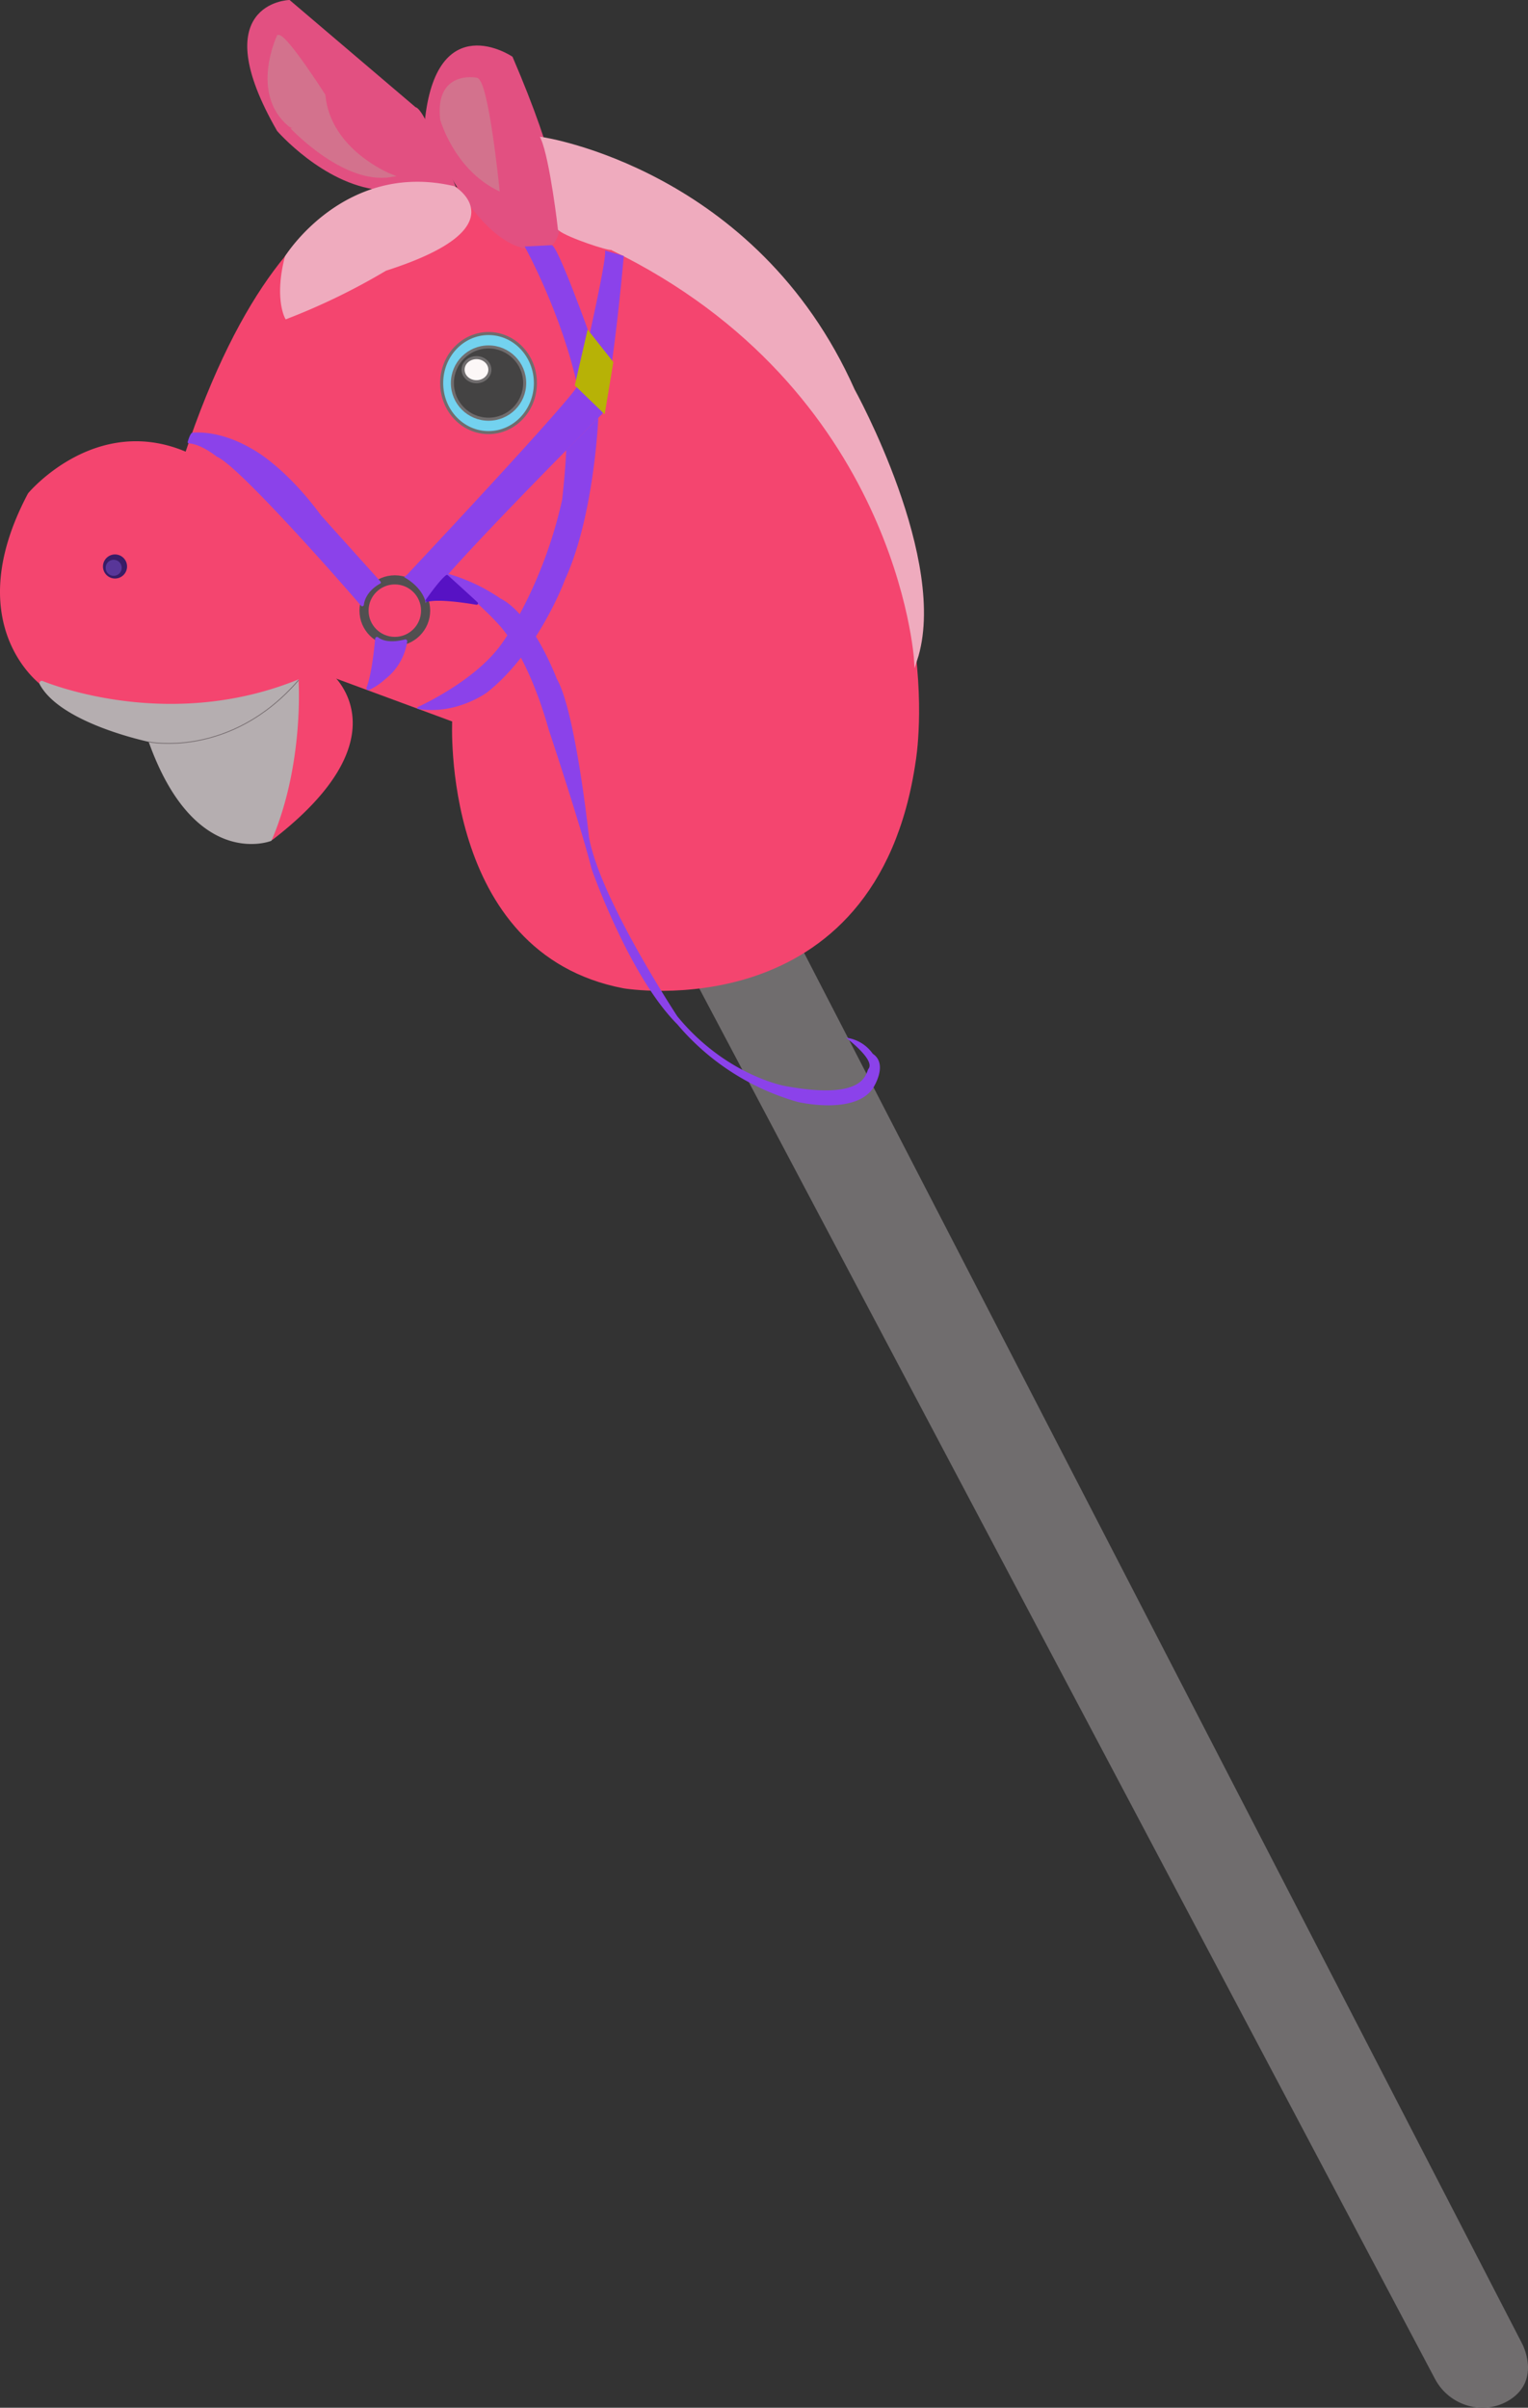 <svg xmlns="http://www.w3.org/2000/svg" viewBox="0 0 502.613 792.033"><rect x="0" y="0" width="502.613" height="792.033" fill="#333333" stroke="none"/><defs><style>.cls-1,.cls-12,.cls-18{fill:none;}.cls-1{stroke:#777173;}.cls-1,.cls-10,.cls-11,.cls-12,.cls-18,.cls-2,.cls-3,.cls-4,.cls-5,.cls-6,.cls-7,.cls-8,.cls-9{stroke-miterlimit:10;}.cls-2,.cls-5{fill:#b5aeb0;}.cls-2{stroke:#686164;}.cls-3{fill:#706d6e;}.cls-10,.cls-11,.cls-3,.cls-9{stroke:#706d6e;}.cls-4{fill:#f4456f;stroke:#f4456f;}.cls-5{stroke:#b5aeb0;}.cls-6{fill:#e25081;stroke:#e25081;}.cls-7{fill:#d3728d;stroke:#d3728d;}.cls-8{fill:#efabbe;stroke:#efabbe;}.cls-9{fill:#73d2ef;}.cls-10{fill:#444343;}.cls-11{fill:#fcf7f7;}.cls-12{stroke:#514f50;stroke-width:3px;}.cls-13{fill:#8b42ea;}.cls-14{fill:#5712c4;}.cls-15{fill:#b7b206;}.cls-16{fill:#381c66;}.cls-17{fill:#583699;}.cls-18{stroke:#756c6f;stroke-width:0.25px;}</style></defs><title>Asset 1</title><g id="Layer_2" data-name="Layer 2"><g id="kæphest"><path class="cls-1" d="M200.369,243.591s14.092-.881,25.541-5.285c0,0,18.496-9.688,22.899-14.092" transform="translate(-151.087)"/><path class="cls-2" d="M200.369,243.591s27.303.881,48.441-19.376h0" transform="translate(-151.087)"/></g><g id="outline"><path class="cls-3" d="M413.509,310.528,651.31,771.157s6.137,11.33-3.709,17.746c-8.267,5.386-19.429,2.155-24.044-6.566L380.922,323.739S395.014,326.381,413.509,310.528Z" transform="translate(-151.087)"/><path class="cls-4" d="M300.334,236.986S296.37,313.17,356.261,324.62c0,0,82.79,14.092,95.561-74.423,0,0,12.771-73.542-49.322-132.992,0,0-36.11-34.349-65.175-40.514L300.334,61.718s-51.083-22.899-88.074,88.074c0,0,37.872,3.523,47.56,72.221Z" transform="translate(-151.087)"/><path class="cls-4" d="M259.442,221.624c1.36,1.136,23.978,21.037-18.889,54.132a.237.237,0,0,1-.377-.239c1.524-5.871,12.542-48.888,8.74-51.249a.232.232,0,0,0-.213-.006c-2.213.966-38.324,16.183-83.528.845a.233.233,0,0,1-.065-.033c-1.002-.732-26.823-20.178-4.386-62.488a.2.2,0,0,1,.026-.039c.616-.73,22.413-26.195,51.911-13.213a.202.202,0,0,0,.076.019c1.288.055,36.239,2.196,46.63,72.131A.218.218,0,0,0,259.442,221.624Z" transform="translate(-151.087)"/><path class="cls-5" d="M248.81,224.215s1.762,27.303-8.807,51.964c0,0-24.661,9.688-39.633-32.587,0,0-28.966-5.964-35.786-18.729a.27.27,0,0,1,.34-.374C170.336,226.652,208.065,240.513,248.81,224.215Z" transform="translate(-151.087)"/><path class="cls-6" d="M300.774,62.158s-10.569-26.422-13.211-26.422L246.168.506s-27.303.881-3.523,42.276c0,0,14.935,17.22,33.009,19.179C275.654,61.961,283.159,61.277,300.774,62.158Z" transform="translate(-151.087)"/><path class="cls-6" d="M328.077,81.534s20.257,5.285-8.807-62.533c0,0-24.293-16.344-28,21.333C291.27,40.335,307.82,83.296,328.077,81.534Z" transform="translate(-151.087)"/><path class="cls-7" d="M314.866,62.158s-3.523-35.23-7.046-36.11c0,0-13.211-2.642-11.45,13.211C296.37,39.259,300.774,55.112,314.866,62.158Z" transform="translate(-151.087)"/><path class="cls-7" d="M279.636,57.754s-20.257-7.927-22.019-26.422c0,0-12.33-19.376-14.973-19.376,0,0-8.807,18.496,3.523,29.065C246.168,41.02,263.783,60.397,279.636,57.754Z" transform="translate(-151.087)"/><path class="cls-8" d="M329.501,45.597s70.07,10.41,102.252,82.729c0,0,31.25,56.422,20.509,88.844,0,0-5.436-89.533-100.132-135.49-.54.469-14.3-4.002-17.007-6.31C335.123,75.369,332.481,52.47,329.501,45.597Z" transform="translate(-151.087)"/><path class="cls-8" d="M300.334,61.718s21.578,12.771-22.459,26.863a213.602,213.602,0,0,1-32.587,15.853s-3.523-6.331,0-19.9C245.287,84.534,264.664,53.351,300.334,61.718Z" transform="translate(-151.087)"/></g><g id="detaljer"><ellipse class="cls-9" cx="160.697" cy="126.012" rx="15.413" ry="16.294"/><circle class="cls-10" cx="160.697" cy="126.012" r="11.89"/><ellipse class="cls-11" cx="156.733" cy="121.608" rx="4.404" ry="3.963"/><circle class="cls-12" cx="129.871" cy="200.875" r="10.129"/><path class="cls-13" d="M269.826,199.241c-6.374-7.488-40.494-46.278-47.388-48.989a.301.301,0,0,1-.088-.051c-.466-.38-5.08-4.064-9.152-4.354a.396.396,0,0,1-.365-.504c.278-.966.954-3.037,1.629-3.037.881,0,8.807-.881,19.376,5.285,0,0,10.563,5.281,22.889,22.004.007.01.015.019.023.028l19.522,21.719a.399.399,0,0,1-.104.618c-1.278.686-4.846,2.944-5.405,7.013A.534.534,0,0,1,269.826,199.241Z" transform="translate(-151.087)"/><path class="cls-13" d="M274.488,210.096c-.297,3.316-1.197,11.933-2.837,16.069a.626.626,0,0,0,.852.806,21.664,21.664,0,0,0,5.313-3.579c.038-.038.086-.051.122-.09a19.378,19.378,0,0,0,7.099-12.322.605.605,0,0,0-.78-.615c-1.784.463-6.175,1.312-8.764-.696A.62.62,0,0,0,274.488,210.096Z" transform="translate(-151.087)"/><path class="cls-13" d="M284.04,189.866c-.019-.011,1.019-.893,1.034-.909,1.388-1.479,56.214-59.895,56.214-62.504,0,0,9.574-40.908,8.822-43.986-.006-.026.017-.042.042-.035l6.082,1.738a.033.033,0,0,1,.025.034c-.051,1.157-3.522,39.608-7.042,51.932l-.004.007c-.294.294-55.941,55.952-58.066,62.222a.033.033,0,0,1-.065-.006C291.035,197.06,289.446,192.916,284.04,189.866Z" transform="translate(-151.087)"/><path class="cls-13" d="M323.673,81.094s12.33,22.174,17.615,47.12l3.988-17.452s-11.034-30.989-12.796-30.108Z" transform="translate(-151.087)"/><path class="cls-13" d="M288.623,233.213a.336.336,0,0,1-.091-.633c4.136-1.938,20.44-10.094,28.095-21.576,0,0,13.211-18.496,19.376-46.68,0,0,1.12-9.834,1.321-16.294l10.569-10.569s-1.327,32.246-10.958,53.198c-.047.103-.091.205-.129.312-.865,2.449-9.683,24.307-25.464,36.766C311.343,227.738,301.335,235.244,288.623,233.213Z" transform="translate(-151.087)"/><path class="cls-13" d="M299.453,190.306c1.99,2.602,13.47,11.67,18.055,18.055,0,0,7.927,9.688,14.092,31.707,0,0,10.569,31.707,14.092,45.799,0,0,12.33,35.23,28.184,51.083a80.541,80.541,0,0,0,39.633,25.541s18.496,4.404,24.661-4.404c0,0,5.285-7.927,0-11.45a12.632,12.632,0,0,0-8.807-5.285s9.674,7.255,7.426,10.197a3.727,3.727,0,0,0-.409.912c-.852,2.101-3.004,9.294-27.274,4.744,0,0-19.376-3.523-35.23-22.899,0,0-25.542-38.753-29.064-59.01,0,0-4.404-41.395-10.569-51.964,0,0-7.927-21.138-18.496-26.422a58.86,58.86,0,0,0-18.055-8.367C297.527,188.505,299.35,190.172,299.453,190.306Z" transform="translate(-151.087)"/><path class="cls-14" d="M291.17,197.267c1.567-2.243,4.688-6.532,6.661-8.064a.445.445,0,0,1,.573.029c1.332,1.205,7.195,6.512,9.767,8.918a.458.458,0,0,1-.388.787c-3.515-.604-12.321-1.947-16.131-.967A.455.455,0,0,1,291.17,197.267Z" transform="translate(-151.087)"/><polygon class="cls-15" points="189.074 126.783 198.906 136.286 201.749 119.109 193.284 108.397 189.074 126.783"/><circle class="cls-16" cx="37.833" cy="186.343" r="3.963"/><circle class="cls-17" cx="37.392" cy="186.783" r="2.642"/><path class="cls-18" d="M199.929,244.032s26.901,5.677,49.322-20.257" transform="translate(-151.087)"/></g></g></svg>
